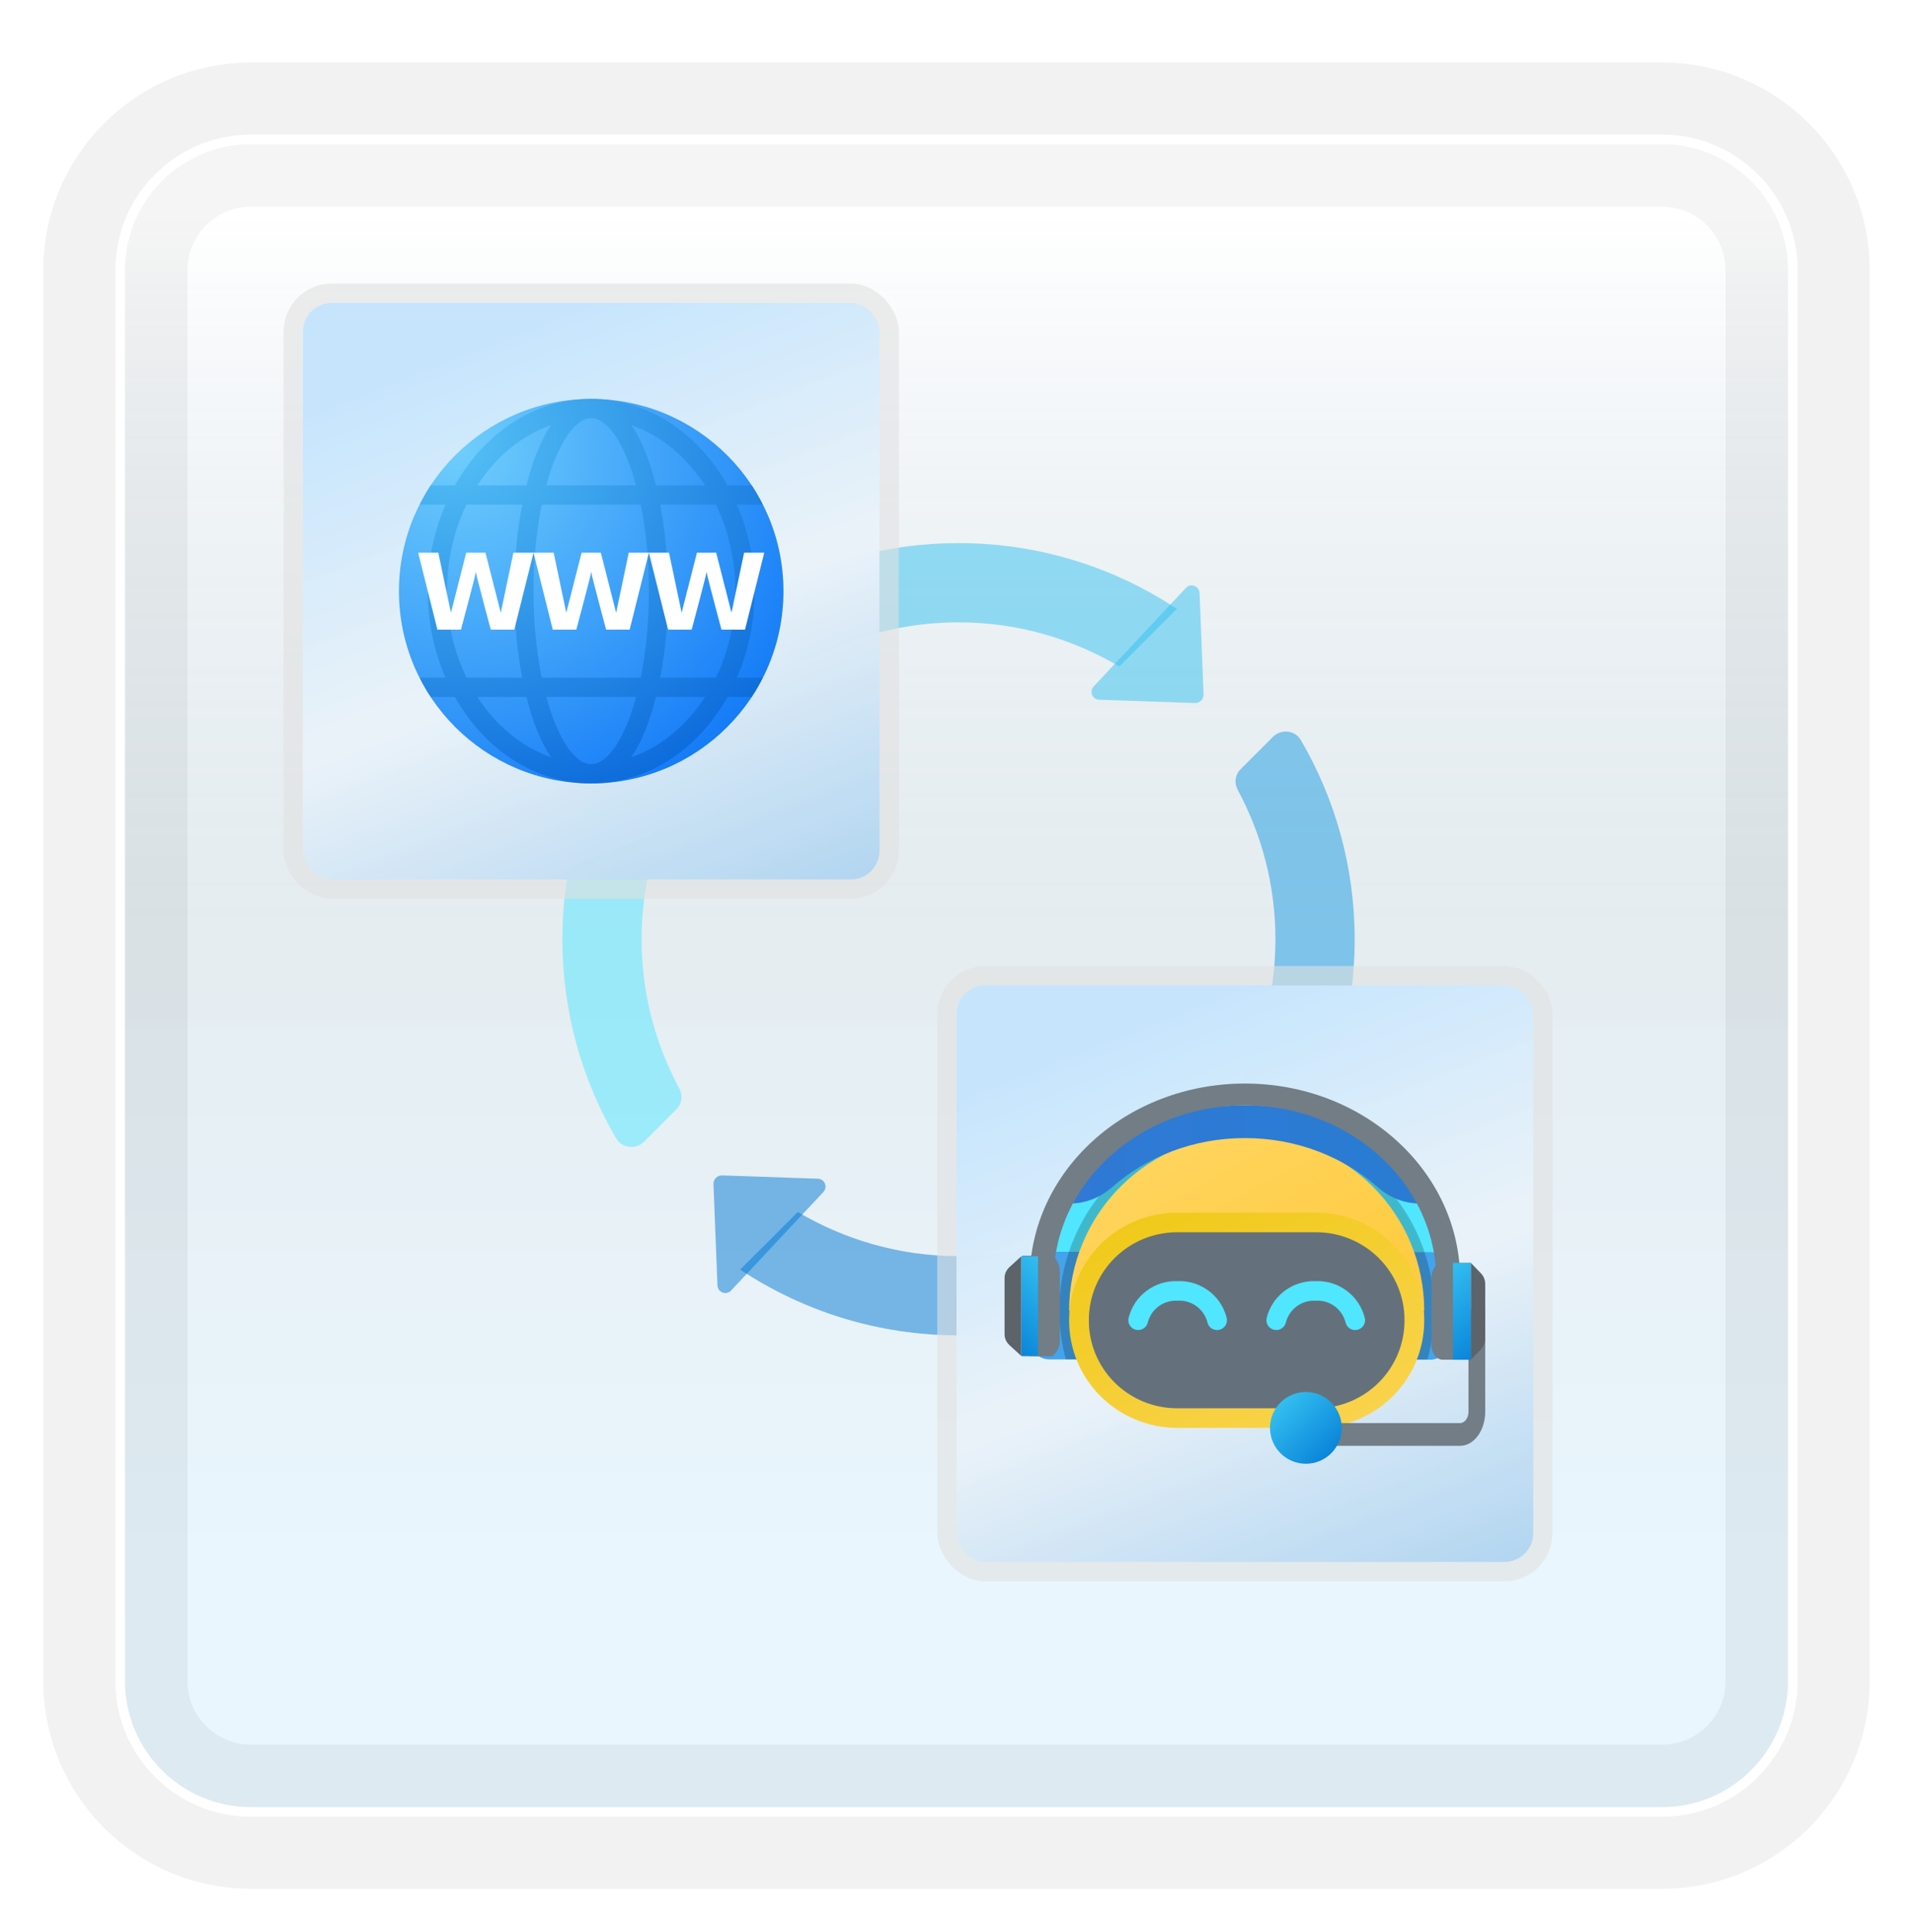<svg width="199" height="201" viewBox="0 0 199 201" fill="none" xmlns="http://www.w3.org/2000/svg">
<g filter="url(#filter0_d_84_17599)">
<path d="M172.887 10H26.113C18.319 10 12 16.319 12 24.113V170.887C12 178.681 18.319 185 26.113 185H172.887C180.681 185 187 178.681 187 170.887V24.113C187 16.319 180.681 10 172.887 10Z" fill="white"/>
<path d="M172.887 10H26.113C18.319 10 12 16.319 12 24.113V170.887C12 178.681 18.319 185 26.113 185H172.887C180.681 185 187 178.681 187 170.887V24.113C187 16.319 180.681 10 172.887 10Z" stroke="#F2F2F2" stroke-width="15" stroke-linecap="round"/>
<path d="M26.113 10.5H172.887C180.405 10.5 186.5 16.595 186.5 24.113V170.887C186.5 178.405 180.405 184.5 172.887 184.5H26.113C18.595 184.5 12.5 178.405 12.5 170.887V24.113C12.5 16.595 18.595 10.5 26.113 10.5Z" fill="url(#paint0_linear_84_17599)" fill-opacity="0.2" stroke="white"/>
</g>
<path d="M71.333 80.989L65.341 74.997C61.026 81.51 58.5 89.311 58.5 97.71C58.5 105.268 60.546 112.346 64.103 118.434C64.706 119.469 66.151 119.615 66.998 118.766L70.377 115.387C70.943 114.82 71.048 113.959 70.669 113.254C68.178 108.62 66.742 103.339 66.742 97.71C66.742 91.598 68.434 85.897 71.333 80.989Z" fill="#50E6FF" fill-opacity="0.5"/>
<path d="M132.678 97.71C132.678 103.821 130.986 109.523 128.087 114.431L134.079 120.423C138.394 113.91 140.92 106.106 140.92 97.71C140.92 90.152 138.874 83.074 135.317 76.985C134.714 75.951 133.269 75.807 132.422 76.654L129.043 80.033C128.476 80.6 128.371 81.461 128.75 82.165C131.242 86.799 132.678 92.081 132.678 97.71Z" fill="#199BE2" fill-opacity="0.5"/>
<path d="M82.033 68.377C82.6 68.943 83.461 69.048 84.165 68.669C88.799 66.178 94.081 64.742 99.71 64.742C105.821 64.742 111.523 66.434 116.431 69.333L122.425 63.339C115.91 59.026 108.109 56.5 99.71 56.5C92.189 56.5 85.146 58.526 79.078 62.049C78.005 62.673 77.778 64.122 78.656 64.999L82.033 68.377Z" fill="#35C1F1" fill-opacity="0.5"/>
<path d="M117.387 127.043C116.82 126.476 115.959 126.371 115.254 126.75C110.62 129.242 105.339 130.678 99.71 130.678C93.598 130.678 87.897 128.986 82.989 126.087L76.997 132.079C83.51 136.394 91.313 138.92 99.71 138.92C107.268 138.92 114.346 136.874 120.434 133.317C121.469 132.714 121.615 131.269 120.766 130.422L117.387 127.043Z" fill="#0078D4" fill-opacity="0.5"/>
<path d="M124.3 73.138L114.339 72.796C113.635 72.772 113.284 71.929 113.769 71.414L123.364 61.163C123.863 60.629 124.757 60.963 124.786 61.693L125.2 72.236C125.219 72.741 124.805 73.155 124.3 73.138Z" fill="#35C1F1" fill-opacity="0.5"/>
<path d="M75.12 122.281L85.08 122.623C85.785 122.648 86.135 123.491 85.651 124.006L76.055 134.257C75.557 134.79 74.662 134.457 74.634 133.727L74.219 123.184C74.201 122.679 74.615 122.265 75.12 122.281Z" fill="#0078D4" fill-opacity="0.5"/>
<path d="M124.281 122.3L124.623 112.339C124.648 111.635 125.491 111.284 126.006 111.769L136.257 121.364C136.79 121.863 136.457 122.757 135.727 122.786L125.184 123.2C124.679 123.219 124.265 122.805 124.281 122.3Z" fill="#199BE2" fill-opacity="0.5"/>
<path d="M75.138 73.12L74.796 83.08C74.772 83.785 73.929 84.135 73.414 83.651L63.161 74.055C62.627 73.557 62.961 72.662 63.69 72.634L74.234 72.219C74.741 72.201 75.155 72.615 75.138 73.12Z" fill="#50E6FF" fill-opacity="0.5"/>
<rect x="31.5" y="31.5" width="60" height="60" rx="3" fill="url(#paint1_linear_84_17599)"/>
<rect x="31.5" y="31.5" width="60" height="60" rx="3" fill="white" fill-opacity="0.2"/>
<path d="M41.5 61.5C41.5 50.455 50.455 41.5 61.5 41.5C72.545 41.5 81.5 50.455 81.5 61.5C81.5 72.545 72.545 81.5 61.5 81.5C50.455 81.5 41.5 72.545 41.5 61.5Z" fill="url(#paint2_radial_84_17599)"/>
<path d="M78.5 61.5C78.5 58.261 77.827 55.209 76.661 52.5H79.343C78.995 51.811 78.618 51.14 78.195 50.5H75.683C72.638 45.084 67.421 41.5 61.5 41.5C55.579 41.5 50.362 45.084 47.317 50.5H44.805C44.382 51.14 44.005 51.811 43.657 52.5H46.339C45.173 55.209 44.5 58.261 44.5 61.5C44.5 64.739 45.173 67.791 46.339 70.5H43.657C44.005 71.189 44.382 71.86 44.805 72.5H47.317C50.362 77.916 55.579 81.5 61.5 81.5C67.421 81.5 72.638 77.916 75.683 72.5H78.195C78.618 71.86 78.995 71.189 79.343 70.5H76.661C77.827 67.791 78.5 64.739 78.5 61.5ZM76.5 61.5C76.5 64.78 75.753 67.849 74.471 70.5H68.678C69.221 67.667 69.5 64.553 69.5 61.5C69.5 58.447 69.221 55.333 68.678 52.5H74.471C75.753 55.151 76.5 58.22 76.5 61.5ZM61.5 79.5C59.81 79.5 58.009 76.863 56.826 72.5H66.175C64.991 76.863 63.19 79.5 61.5 79.5ZM56.348 70.5C55.821 67.913 55.5 64.871 55.5 61.5C55.5 58.129 55.821 55.087 56.348 52.5H66.652C67.179 55.087 67.5 58.129 67.5 61.5C67.5 64.871 67.179 67.913 66.652 70.5H56.348ZM61.5 43.5C63.19 43.5 64.991 46.137 66.174 50.5H56.825C58.009 46.137 59.81 43.5 61.5 43.5ZM73.347 50.5H68.236C67.61 48.001 66.757 45.816 65.684 44.227C68.763 45.303 71.429 47.532 73.347 50.5ZM57.316 44.227C56.243 45.817 55.39 48.001 54.764 50.5H49.653C51.571 47.532 54.237 45.303 57.316 44.227ZM46.5 61.5C46.5 58.22 47.247 55.151 48.529 52.5H54.322C53.779 55.333 53.5 58.447 53.5 61.5C53.5 64.553 53.779 67.667 54.322 70.5H48.529C47.247 67.849 46.5 64.78 46.5 61.5ZM49.653 72.5H54.764C55.39 74.999 56.243 77.184 57.316 78.773C54.237 77.697 51.571 75.468 49.653 72.5ZM65.684 78.773C66.757 77.183 67.61 74.999 68.236 72.5H73.347C71.429 75.468 68.763 77.697 65.684 78.773Z" fill="url(#paint3_radial_84_17599)"/>
<path d="M65.405 57.5L64.093 63.743L62.5 57.5H60.5L58.907 63.743L57.595 57.5H55.5L57.5 65.5H59.951C59.951 65.5 61.464 59.864 61.5 59.5C61.536 59.864 63.049 65.5 63.049 65.5H65.5L67.5 57.5H65.405Z" fill="white"/>
<path d="M53.405 57.5L52.093 63.743L50.5 57.5H48.5L46.907 63.743L45.595 57.5H43.5L45.5 65.5H47.951C47.951 65.5 49.464 59.864 49.5 59.5C49.536 59.864 51.049 65.5 51.049 65.5H53.5L55.5 57.5H53.405Z" fill="white"/>
<path d="M77.405 57.5L76.093 63.743L74.5 57.5H72.5L70.907 63.743L69.595 57.5H67.5L69.5 65.5H71.951C71.951 65.5 73.464 59.864 73.5 59.5C73.536 59.864 75.049 65.5 75.049 65.5H77.5L79.5 57.5H77.405Z" fill="white"/>
<rect x="30.5" y="30.5" width="62" height="62" rx="4" stroke="#E2E2E2" stroke-opacity="0.59" stroke-width="2"/>
<rect x="99.5" y="102.5" width="60" height="60" rx="3" fill="url(#paint4_linear_84_17599)"/>
<rect x="99.5" y="102.5" width="60" height="60" rx="3" fill="white" fill-opacity="0.2"/>
<path d="M151.235 136.231H144.432C144.413 132.365 142.851 128.664 140.088 125.937C137.324 123.21 133.584 121.679 129.686 121.679C125.788 121.679 122.048 123.21 119.285 125.937C116.522 128.664 114.96 132.365 114.941 136.231H108.138C108.137 134.201 108.434 132.182 109.02 130.237C110.348 125.824 113.076 121.953 116.799 119.201C120.523 116.449 125.043 114.963 129.686 114.963C134.33 114.963 138.85 116.449 142.574 119.201C146.297 121.953 149.025 125.824 150.352 130.237C150.939 132.182 151.236 134.201 151.235 136.231Z" fill="#50E6FF"/>
<path d="M150.816 132.297V139.421C150.814 139.96 150.597 140.477 150.213 140.858C149.828 141.239 149.307 141.454 148.763 141.456H145.172V130.262H148.763C148.811 130.26 148.859 130.263 148.907 130.272C149.424 130.308 149.909 130.536 150.263 130.912C150.617 131.288 150.814 131.783 150.816 132.297Z" fill="#42A4ED"/>
<path d="M112.756 130.227V141.421H109.164C108.62 141.419 108.099 141.204 107.715 140.823C107.33 140.442 107.114 139.925 107.112 139.386V132.262C107.113 131.748 107.31 131.253 107.665 130.877C108.019 130.502 108.503 130.273 109.02 130.237C109.068 130.229 109.116 130.225 109.164 130.227H112.756Z" fill="#42A4ED"/>
<path d="M149.183 136.231V136.333C149.185 138.052 148.954 139.764 148.495 141.421H146.617L146.618 136.231H144.432C144.413 132.365 142.851 128.664 140.088 125.937C137.324 123.21 133.584 121.679 129.686 121.679C125.788 121.679 122.048 123.21 119.285 125.937C116.522 128.664 114.96 132.365 114.941 136.231H112.756V141.421H110.878C110.419 139.764 110.188 138.052 110.19 136.333V136.231C110.197 134.189 110.537 132.162 111.196 130.227C112.487 126.376 114.968 123.025 118.287 120.651C121.606 118.276 125.594 116.998 129.687 116.998C133.779 116.998 137.768 118.276 141.087 120.651C144.405 123.025 146.887 126.376 148.177 130.227C148.836 132.162 149.176 134.189 149.183 136.231Z" fill="url(#paint5_radial_84_17599)"/>
<path d="M129.686 118.016C124.788 118.016 120.09 119.946 116.626 123.381C113.162 126.816 111.216 131.475 111.216 136.333H148.156C148.156 131.475 146.211 126.816 142.747 123.381C139.283 119.946 134.585 118.016 129.686 118.016Z" fill="url(#paint6_linear_84_17599)"/>
<path d="M136.971 147.425H122.401C121.066 147.426 119.745 147.165 118.513 146.659C117.28 146.153 116.161 145.41 115.217 144.474C114.274 143.539 113.526 142.429 113.015 141.206C112.505 139.984 112.242 138.674 112.242 137.351C112.242 136.028 112.505 134.718 113.015 133.495C113.526 132.273 114.274 131.162 115.217 130.227C116.161 129.291 117.28 128.549 118.513 128.043C119.745 127.537 121.066 127.276 122.401 127.276H136.971C138.305 127.276 139.627 127.537 140.859 128.043C142.092 128.549 143.211 129.291 144.155 130.227C145.098 131.162 145.846 132.273 146.357 133.495C146.867 134.718 147.13 136.028 147.13 137.351C147.13 138.674 146.867 139.984 146.357 141.206C145.846 142.429 145.098 143.539 144.155 144.474C143.211 145.41 142.092 146.153 140.859 146.659C139.627 147.165 138.305 147.426 136.971 147.425Z" fill="#64717C"/>
<path d="M136.92 148.545H122.452C119.473 148.541 116.617 147.366 114.511 145.277C112.404 143.188 111.219 140.356 111.216 137.402V137.3C111.219 134.345 112.404 131.513 114.511 129.424C116.617 127.335 119.473 126.16 122.452 126.157H136.92C139.899 126.16 142.755 127.335 144.861 129.424C146.968 131.513 148.153 134.345 148.156 137.3V137.403C148.153 140.357 146.968 143.189 144.861 145.278C142.755 147.366 139.899 148.541 136.92 148.545ZM122.452 128.192C120.017 128.195 117.683 129.155 115.961 130.863C114.24 132.57 113.271 134.885 113.268 137.3V137.403C113.271 139.817 114.24 142.132 115.962 143.839C117.683 145.546 120.017 146.507 122.452 146.509H136.92C139.355 146.507 141.69 145.546 143.411 143.839C145.133 142.131 146.101 139.816 146.104 137.402V137.3C146.101 134.885 145.133 132.57 143.411 130.863C141.689 129.155 139.355 128.195 136.92 128.192H122.452Z" fill="url(#paint7_linear_84_17599)"/>
<path d="M126.606 138.368C126.373 138.368 126.147 138.289 125.965 138.144C125.783 137.999 125.656 137.797 125.605 137.571C125.434 136.896 125.03 136.301 124.464 135.889C123.898 135.477 123.204 135.274 122.503 135.315C121.802 135.274 121.108 135.477 120.542 135.889C119.976 136.301 119.572 136.896 119.401 137.571C119.341 137.834 119.179 138.063 118.949 138.207C118.72 138.352 118.442 138.4 118.177 138.341C117.911 138.283 117.68 138.123 117.534 137.896C117.388 137.669 117.338 137.393 117.397 137.13C117.668 136.002 118.325 135.001 119.256 134.299C120.187 133.597 121.334 133.237 122.503 133.28C123.672 133.237 124.819 133.597 125.751 134.299C126.682 135.001 127.339 136.002 127.61 137.13C127.668 137.393 127.619 137.669 127.473 137.897C127.327 138.125 127.096 138.286 126.83 138.344C126.757 138.36 126.682 138.368 126.606 138.368Z" fill="#50E6FF"/>
<path d="M140.973 138.368C140.739 138.368 140.513 138.289 140.331 138.144C140.149 137.999 140.022 137.797 139.972 137.571C139.8 136.896 139.397 136.301 138.83 135.889C138.264 135.477 137.57 135.274 136.869 135.315C136.168 135.274 135.474 135.477 134.908 135.889C134.342 136.301 133.938 136.896 133.767 137.571C133.707 137.834 133.545 138.063 133.315 138.207C133.086 138.352 132.808 138.4 132.543 138.341C132.278 138.283 132.046 138.123 131.9 137.896C131.754 137.669 131.704 137.393 131.763 137.13C132.034 136.002 132.691 135.001 133.622 134.299C134.553 133.597 135.7 133.237 136.869 133.28C138.038 133.237 139.186 133.597 140.117 134.299C141.048 135.001 141.704 136.002 141.976 137.13C142.034 137.393 141.985 137.669 141.839 137.897C141.693 138.125 141.462 138.286 141.196 138.344C141.123 138.36 141.048 138.368 140.973 138.368Z" fill="#50E6FF"/>
<path d="M151.888 150.411H138.828V148.047H151.888C152.369 148.047 152.759 147.518 152.759 146.866V136.231H154.5V146.866C154.5 148.82 153.328 150.411 151.888 150.411Z" fill="#727D86"/>
<path d="M129.5 114.993C114.575 114.993 110.887 125.202 110.887 125.202H111.315C112.956 125.202 114.491 124.562 115.669 123.521C119.251 120.352 124.127 118.396 129.5 118.396C134.873 118.396 139.749 120.352 143.331 123.521C144.509 124.562 146.045 125.202 147.685 125.202H148.113C148.113 125.202 144.425 114.993 129.5 114.993Z" fill="url(#paint8_linear_84_17599)"/>
<path d="M109.6 141.082V133.142C109.6 123.135 118.527 114.993 129.5 114.993C140.473 114.993 149.401 123.135 149.401 133.142V141.082H151.888C151.888 136.852 151.888 134.522 151.888 133.142C151.888 121.865 141.864 112.724 129.5 112.724C117.136 112.724 107.112 121.865 107.112 133.142C107.112 134.522 107.112 136.852 107.112 141.082H109.6Z" fill="#727D86"/>
<path d="M153.007 131.38L154.063 132.476C154.343 132.767 154.5 133.161 154.5 133.572V139.263C154.5 139.673 154.343 140.068 154.063 140.358L153.007 141.455V131.38Z" fill="#5C6369"/>
<path d="M153.007 141.455H150.076C149.428 141.455 148.903 140.761 148.903 139.905V132.93C148.903 132.074 149.428 131.38 150.076 131.38H153.007V141.455Z" fill="#727D86"/>
<path d="M153.007 131.38H151.142V141.455H153.007V131.38Z" fill="url(#paint9_linear_84_17599)"/>
<path d="M106.241 130.692L105.01 131.821C104.684 132.12 104.5 132.526 104.5 132.949V138.81C104.5 139.233 104.684 139.639 105.01 139.938L106.241 141.068V130.692Z" fill="#5C6369"/>
<path d="M106.328 141.082H109.127C109.745 141.082 110.246 140.363 110.246 139.475V132.242C110.246 131.354 109.745 130.634 109.127 130.634H106.328V141.082Z" fill="#727D86"/>
<path d="M106.241 130.692H107.983V141.068H106.241V130.692Z" fill="url(#paint10_linear_84_17599)"/>
<path d="M139.575 148.545C139.575 150.606 137.904 152.276 135.843 152.276C133.782 152.276 132.112 150.606 132.112 148.545C132.112 146.484 133.782 144.813 135.843 144.813C137.904 144.813 139.575 146.484 139.575 148.545Z" fill="url(#paint11_linear_84_17599)"/>
<rect x="98.5" y="101.5" width="62" height="62" rx="4" stroke="#E2E2E2" stroke-opacity="0.59" stroke-width="2"/>
<defs>
<filter id="filter0_d_84_17599" x="0.5" y="2.5" width="198" height="198" filterUnits="userSpaceOnUse" color-interpolation-filters="sRGB">
<feFlood flood-opacity="0" result="BackgroundImageFix"/>
<feColorMatrix in="SourceAlpha" type="matrix" values="0 0 0 0 0 0 0 0 0 0 0 0 0 0 0 0 0 0 127 0" result="hardAlpha"/>
<feOffset dy="4"/>
<feGaussianBlur stdDeviation="2"/>
<feComposite in2="hardAlpha" operator="out"/>
<feColorMatrix type="matrix" values="0 0 0 0 0 0 0 0 0 0 0 0 0 0 0 0 0 0 0.25 0"/>
<feBlend mode="normal" in2="BackgroundImageFix" result="effect1_dropShadow_84_17599"/>
<feBlend mode="normal" in="SourceGraphic" in2="effect1_dropShadow_84_17599" result="shape"/>
</filter>
<linearGradient id="paint0_linear_84_17599" x1="99.5" y1="18.468" x2="99.5" y2="176.532" gradientUnits="userSpaceOnUse">
<stop stop-color="white"/>
<stop offset="0.472" stop-color="#0D5176" stop-opacity="0.528"/>
<stop offset="0.941" stop-color="#12A6F7" stop-opacity="0.465"/>
</linearGradient>
<linearGradient id="paint1_linear_84_17599" x1="61.5" y1="31.5" x2="88.3" y2="99.9" gradientUnits="userSpaceOnUse">
<stop stop-color="#B8DFFC"/>
<stop offset="0.453" stop-color="#E5EFF7" stop-opacity="0.98"/>
<stop offset="1" stop-color="#8FC3EB"/>
</linearGradient>
<radialGradient id="paint2_radial_84_17599" cx="0" cy="0" r="1" gradientUnits="userSpaceOnUse" gradientTransform="translate(47.832 46.681) scale(40.041)">
<stop stop-color="#6FCEFC"/>
<stop offset="1" stop-color="#167CF7"/>
</radialGradient>
<radialGradient id="paint3_radial_84_17599" cx="0" cy="0" r="1" gradientUnits="userSpaceOnUse" gradientTransform="translate(47.225 45.98) scale(45.009 40.155)">
<stop offset="0.001" stop-color="#54C0F5"/>
<stop offset="0.998" stop-color="#0B69DB"/>
</radialGradient>
<linearGradient id="paint4_linear_84_17599" x1="129.5" y1="102.5" x2="156.3" y2="170.9" gradientUnits="userSpaceOnUse">
<stop stop-color="#B8DFFC"/>
<stop offset="0.453" stop-color="#E5EFF7" stop-opacity="0.98"/>
<stop offset="1" stop-color="#8FC3EB"/>
</linearGradient>
<radialGradient id="paint5_radial_84_17599" cx="0" cy="0" r="1" gradientUnits="userSpaceOnUse" gradientTransform="translate(129.512 141.473) scale(22.458 26.692)">
<stop offset="0.934" stop-opacity="0.2"/>
<stop offset="1" stop-opacity="0"/>
</radialGradient>
<linearGradient id="paint6_linear_84_17599" x1="120.63" y1="108.556" x2="145.203" y2="153.939" gradientUnits="userSpaceOnUse">
<stop stop-color="#FFD869"/>
<stop offset="1" stop-color="#FEC52B"/>
</linearGradient>
<linearGradient id="paint7_linear_84_17599" x1="122.726" y1="108.477" x2="146.917" y2="163.088" gradientUnits="userSpaceOnUse">
<stop stop-color="#EBC500"/>
<stop offset="1" stop-color="#FFD869"/>
</linearGradient>
<linearGradient id="paint8_linear_84_17599" x1="110.887" y1="120.097" x2="148.113" y2="120.097" gradientUnits="userSpaceOnUse">
<stop stop-color="#3079D6"/>
<stop offset="1" stop-color="#297CD2"/>
</linearGradient>
<linearGradient id="paint9_linear_84_17599" x1="148.576" y1="133.512" x2="154.29" y2="140.389" gradientUnits="userSpaceOnUse">
<stop stop-color="#33BEF0"/>
<stop offset="1" stop-color="#0A85D9"/>
</linearGradient>
<linearGradient id="paint10_linear_84_17599" x1="110.377" y1="132.887" x2="104.414" y2="139.392" gradientUnits="userSpaceOnUse">
<stop stop-color="#33BEF0"/>
<stop offset="1" stop-color="#0A85D9"/>
</linearGradient>
<linearGradient id="paint11_linear_84_17599" x1="133.205" y1="145.907" x2="138.481" y2="151.183" gradientUnits="userSpaceOnUse">
<stop stop-color="#33BEF0"/>
<stop offset="1" stop-color="#0A85D9"/>
</linearGradient>
</defs>
</svg>
